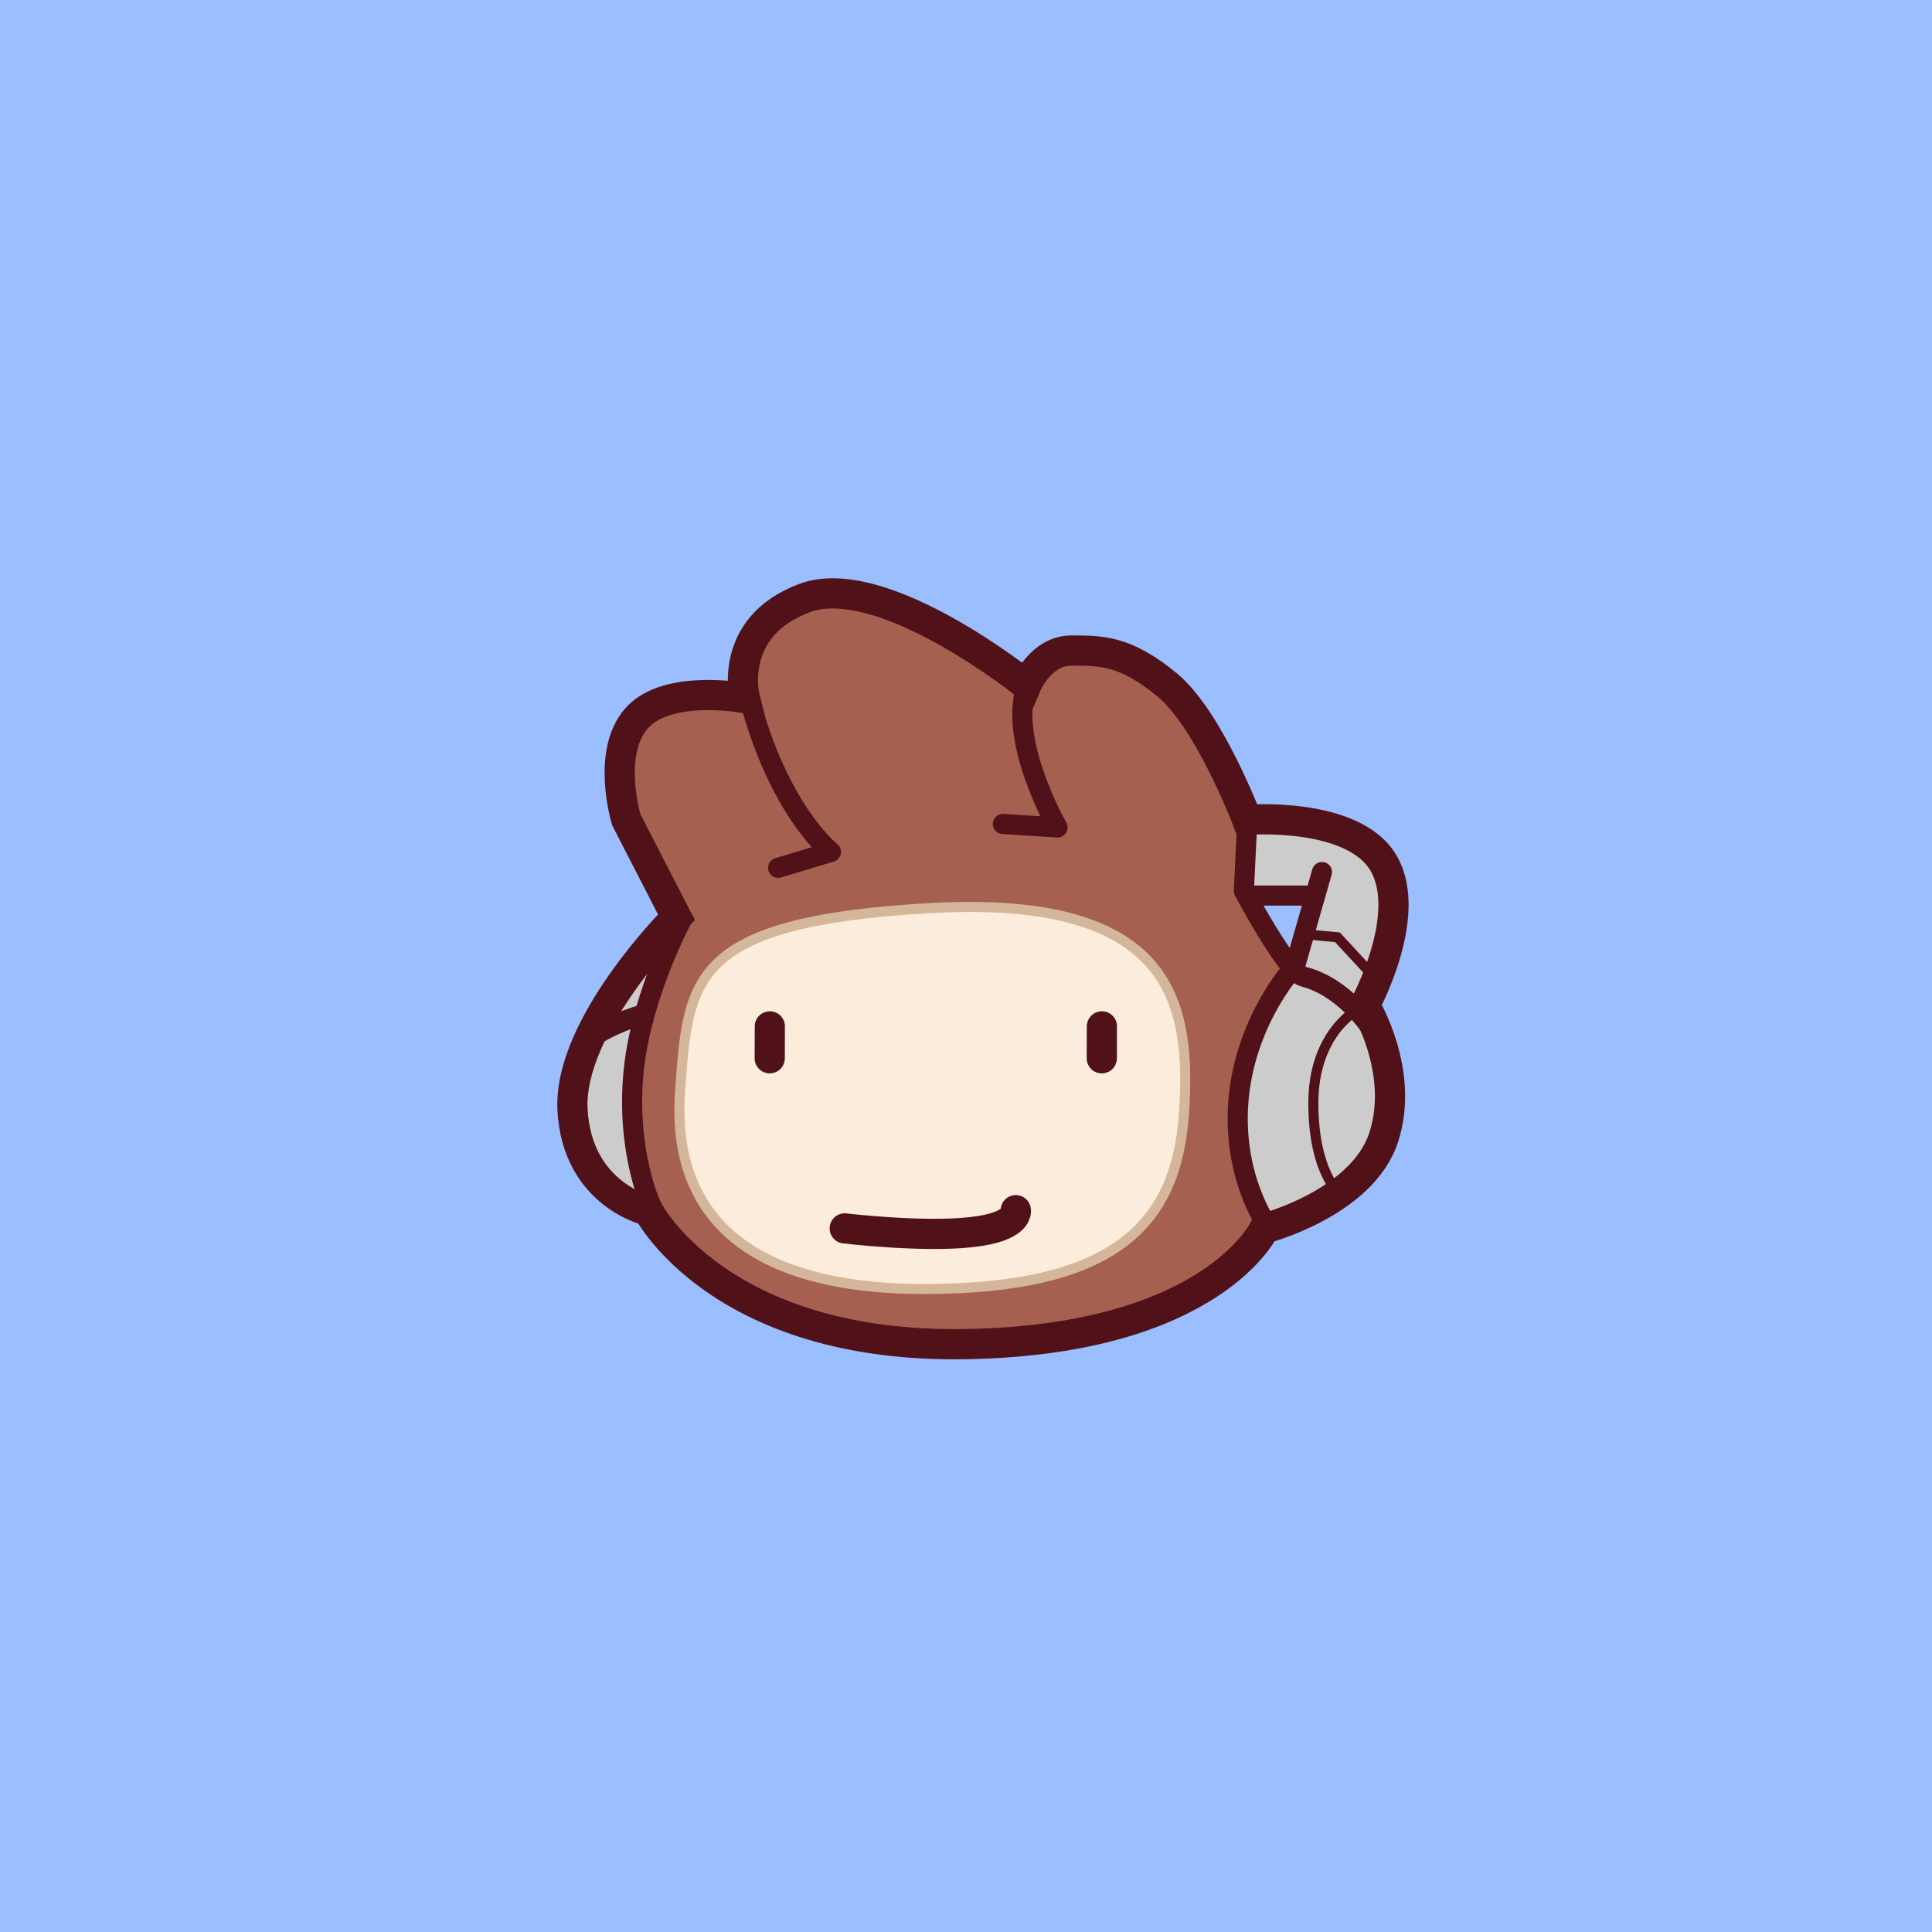<svg xmlns="http://www.w3.org/2000/svg" width="192" height="192" fill="none">
  <rect width="100%" height="100%" fill="#9ABEFF" />
  <path fill="#A5604F" fill-rule="evenodd"
    d="M64.43 120.333s7.045 13.674 31.57 13.244c24.525-.429 29.665-11.493 29.665-11.493s9.724-2.515 11.851-9.075c2.128-6.561-1.887-13.106-1.887-13.106s-6.977-2.157-9.964-7.345-1.727-11.087-1.727-11.087-3.788-9.98-7.94-13.403c-4.152-3.423-6.51-3.417-9.536-3.417-3.025 0-4.459 3.418-4.459 3.418s-14.302-11.528-22.05-8.633c-7.749 2.895-5.934 9.94-5.934 9.94s-7.706-1.455-10.754 2.01c-3.047 3.465-1.021 10.085-1.021 10.085l4.975 9.674s-10.795 10.731-10.32 19.179c.476 8.447 7.531 10.009 7.531 10.009Z"
    clip-rule="evenodd" />
  <path fill="#CCC" fill-rule="evenodd"
    d="M64.43 120.333s-2.023-8.241-1.647-12.18c.376-3.938 4.436-17.008 4.436-17.008s-10.795 10.731-10.32 19.179c.476 8.448 7.531 10.009 7.531 10.009Zm61.728 1.857s-3.819-7.996-3.443-11.934c.376-3.938 5.087-14.256 5.087-14.256s10.462 4.71 9.987 13.721c-.476 9.01-11.631 12.469-11.631 12.469Z"
    clip-rule="evenodd" />
  <path fill="#CCC" fill-rule="evenodd"
    d="M128.922 96s5.591-7.63-1.433-7.362c-7.025.268-2.889-7.374-2.889-7.374s14.25-2.145 13.775 6.866c-.192 3.626-1.177 9.997-2.983 11.07-1.806 1.075-6.47-3.2-6.47-3.2Z"
    clip-rule="evenodd" />
  <path stroke="#511119" stroke-width="3"
    d="M64.43 120.333s7.045 13.674 31.57 13.244c24.525-.429 29.665-11.493 29.665-11.493s9.724-2.515 11.851-9.075c2.128-6.561-1.887-13.106-1.887-13.106s4.874-8.902 1.887-14.09c-2.986-5.188-13.578-4.342-13.578-4.342s-3.788-9.98-7.94-13.403c-4.152-3.423-6.51-3.417-9.536-3.417-3.025 0-4.459 3.418-4.459 3.418s-14.302-11.528-22.05-8.633c-7.749 2.895-5.934 9.94-5.934 9.94s-7.706-1.455-10.754 2.01c-3.047 3.465-1.021 10.085-1.021 10.085l4.975 9.674s-10.795 10.731-10.32 19.179c.476 8.447 7.531 10.009 7.531 10.009Z"
    clip-rule="evenodd" />
  <path fill="#FCECDC" stroke="#D4B79A"
    d="M92.566 90.239c12.108-.663 18.509 1.768 21.819 5.596 3.322 3.841 3.668 9.237 3.274 14.87-.388 5.553-2.142 9.858-6.073 12.796-3.957 2.958-10.203 4.598-19.725 4.598-9.499 0-15.748-2.151-19.523-5.627-3.76-3.463-5.15-8.321-4.757-13.943.405-5.782.698-9.913 3.756-12.845 1.531-1.468 3.791-2.666 7.206-3.579 3.417-.914 7.96-1.534 14.023-1.866Z" />
  <path stroke="#511119" stroke-linecap="round" stroke-linejoin="round" stroke-width="2"
    d="m77.328 86.246 5.252-1.587s-5.19-4.039-8.164-15.436m25.249 12.662 5.435.348s-5.09-8.839-2.998-14.257" />
  <path stroke="#511119" stroke-linejoin="round" stroke-width="2"
    d="m123.961 81.36-.348 7.164s4.282 8.112 5.906 8.525c4.074 1.037 6.67 5.03 6.67 5.03" />
  <path stroke="#511119" stroke-width="2"
    d="M126.029 121.934s-3.724-5.119-2.914-12.991C123.926 101.07 128.7 96 128.7 96" />
  <path stroke="#511119" stroke-linecap="round" stroke-linejoin="round" stroke-width="2"
    d="M131.376 86.663 128.699 96M124 89h6" />
  <path stroke="#511119" stroke-width="2"
    d="M64.665 119.69s-2.495-5.459-1.684-13.332c.81-7.872 5.132-15.671 5.132-15.671" />
  <path stroke="#511119" stroke-width="2" d="M57.654 103.956s2.298-2.158 7.056-3.357" />
  <path stroke="#511119"
    d="M134.771 100.439s-4.252 2.314-4.252 9.183 2.59 8.983 2.59 8.983m-3.795-25.793 3.598.333 3.059 3.307" />
  <path stroke="#511119" stroke-linecap="round" stroke-linejoin="round" stroke-width="3"
    d="m76.505 102-.01 3.171m33.01-3.171-.01 3.171m-25.547 16.906s7.58.907 12.495.382c4.914-.524 4.507-2.195 4.507-2.195" />
</svg>
